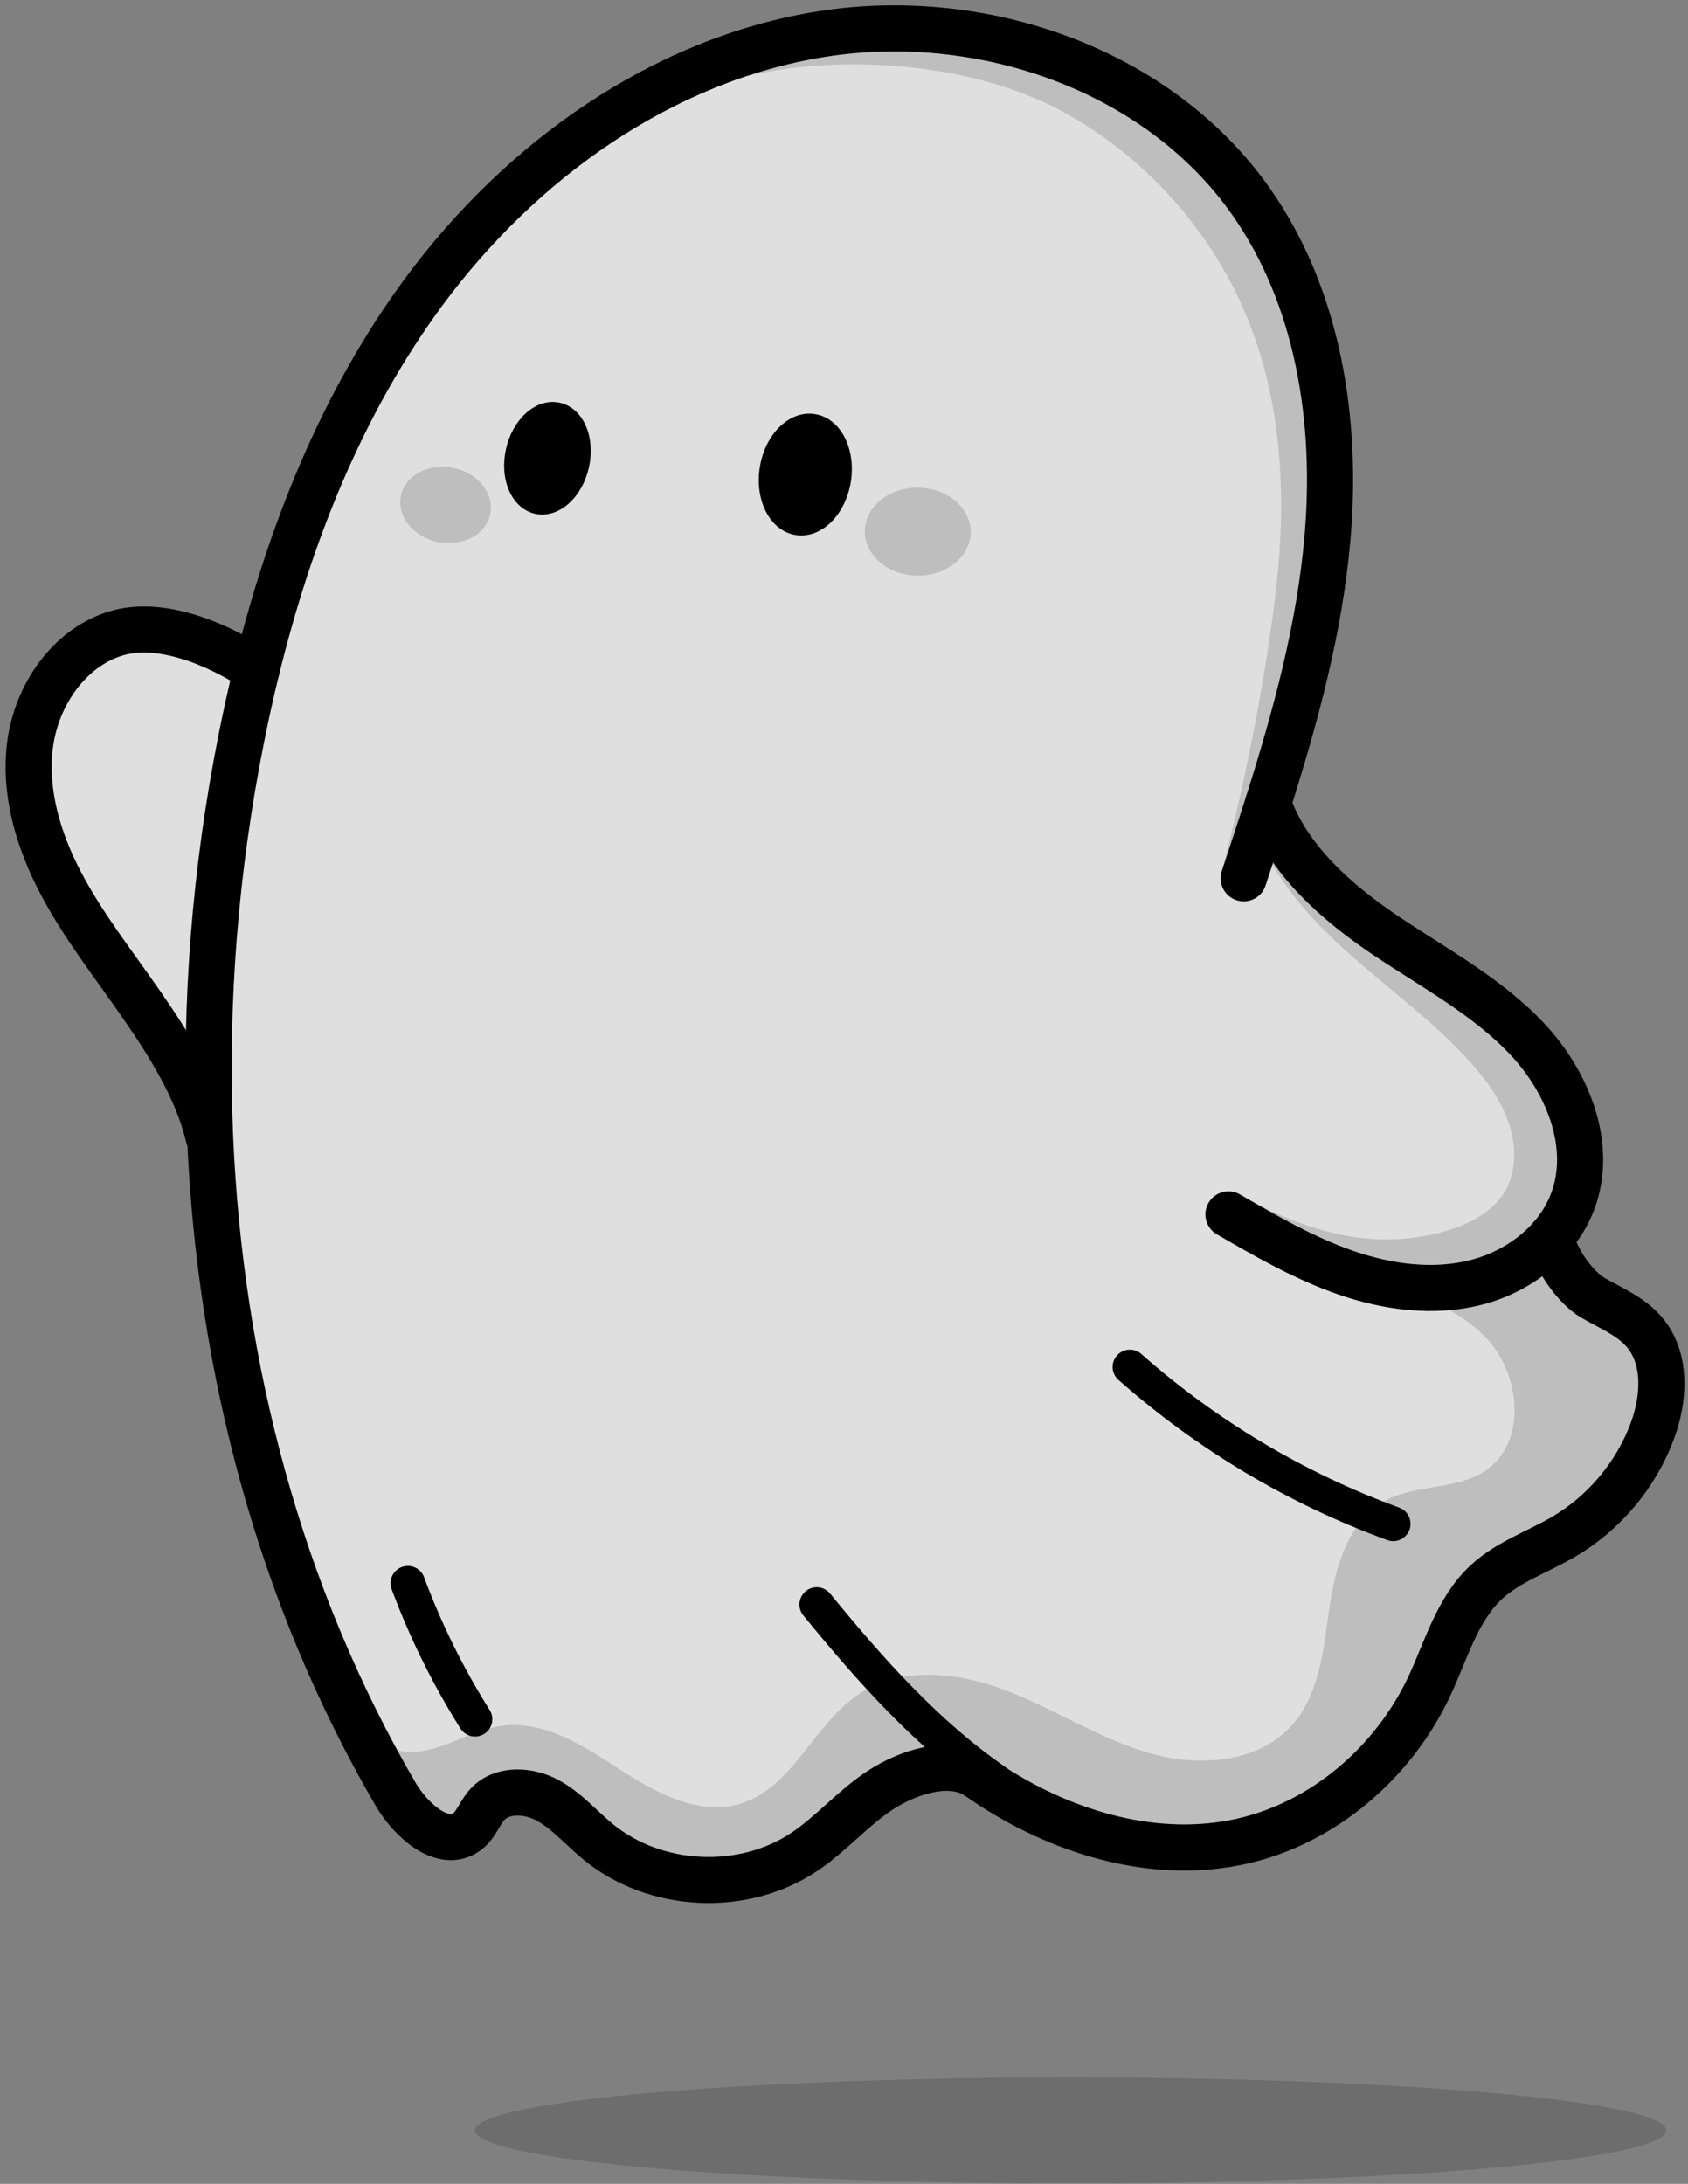 <svg width="293" height="379" viewBox="0 0 293 379" fill="none" xmlns="http://www.w3.org/2000/svg">
<rect x="0" y="0" width="293" height="379" fill="#808080" stroke="none"/>
<path d="M44.535 116.217C43.575 120.097 42.715 123.997 41.935 127.907C37.375 150.647 35.475 174.057 36.465 197.287H36.205C34.295 189.097 29.325 181.207 24.525 174.287C19.735 167.367 14.475 160.717 10.555 153.267C6.635 145.807 4.095 137.327 5.255 128.977C6.425 120.637 11.865 112.587 19.885 110.007C27.705 107.497 37.675 111.697 44.535 116.217Z" fill="white" fill-opacity="0.75" style="fill:white;fill-opacity:0.75;"/>
<path d="M269.276 214.667C269.726 218.207 273.406 223.437 276.496 225.227C279.596 227.017 283.046 228.417 285.376 231.127C289.306 235.687 288.916 242.627 286.836 248.277C284.016 255.927 278.486 262.537 271.466 266.667C266.956 269.327 261.806 271.027 257.976 274.587C252.906 279.307 251.026 286.417 248.076 292.687C241.916 305.807 229.856 316.257 215.726 319.497C200.916 322.887 185.126 318.307 172.346 310.077C171.456 309.507 170.576 308.917 169.716 308.307H169.706C165.026 305.107 157.626 307.527 152.876 310.627C148.116 313.717 144.376 318.177 139.666 321.347C129.026 328.517 113.696 327.777 103.796 319.617C100.876 317.217 98.386 314.257 95.067 312.447C91.757 310.647 87.147 310.377 84.597 313.157C83.337 314.527 82.737 316.457 81.326 317.667C77.197 321.187 71.367 316.017 68.636 311.327C48.507 276.787 38.187 237.317 36.467 197.287C35.477 174.057 37.377 150.647 41.937 127.907C42.717 123.997 43.577 120.097 44.536 116.217C50.297 92.727 59.316 69.927 73.647 50.537C90.356 27.937 114.906 10.297 142.666 5.907C170.426 1.517 201.036 12.007 217.176 35.007C228.856 51.667 232.186 73.047 230.426 93.307C229.066 109.037 224.896 124.317 220.116 139.407C223.396 149.087 232.066 156.677 240.556 162.377C249.046 168.077 258.266 172.987 265.236 180.467C272.206 187.947 276.596 198.967 272.976 208.527C272.116 210.797 270.846 212.857 269.276 214.667Z" fill="white" fill-opacity="0.75" style="fill:white;fill-opacity:0.75;"/>
<path d="M281.164 228.097C277.124 224.407 271.174 221.757 269.574 216.797C269.534 216.817 269.504 216.847 269.474 216.877C266.204 219.157 264.574 220.067 260.994 221.767C257.074 223.627 253.114 224.987 248.734 225.167C248.184 225.187 247.604 225.207 247.014 225.237C251.144 226.867 254.964 229.037 258.014 232.247C264.024 238.577 265.064 250.367 257.824 255.237C252.784 258.627 245.824 257.537 240.474 260.417C234.094 263.857 231.804 271.787 230.764 278.967C229.724 286.137 229.094 293.947 224.284 299.367C218.374 306.027 208.004 306.707 199.444 304.227C190.884 301.747 183.294 296.747 175.004 293.507C166.704 290.277 156.764 289.027 149.294 293.877C141.304 299.067 137.664 310.217 128.554 313.007C121.374 315.207 113.884 311.187 107.584 307.077C101.294 302.977 94.334 298.427 86.904 299.537C81.064 300.407 75.754 304.747 69.904 303.937C65.854 303.377 62.474 300.347 60.464 296.787C58.884 293.997 56.474 291.197 55.094 288.187C58.284 296.757 63.954 304.067 68.364 311.307C70.324 314.527 72.834 317.927 76.544 318.597C80.644 319.347 84.964 315.707 84.924 311.537C93.064 313.077 99.274 317.477 105.884 321.017C112.494 324.557 119.984 327.307 127.384 326.057C141.934 323.597 151.844 306.587 166.584 307.117C177.964 317.127 193.604 322.277 208.534 320.427C223.464 318.577 237.384 309.777 245.454 297.087C250.054 289.847 252.874 281.407 258.694 275.107C266.954 266.167 280.614 262.217 285.764 251.197C289.324 243.597 287.364 233.777 281.154 228.117L281.164 228.097Z" fill="black" fill-opacity="0.15" style="fill:black;fill-opacity:0.15;"/>
<ellipse cx="77.341" cy="87.631" rx="7.915" ry="6.574" transform="rotate(11.24 77.341 87.631)" fill="black" fill-opacity="0.15" style="fill:black;fill-opacity:0.15;"/>
<ellipse cx="159.298" cy="92.265" rx="9.19" ry="7.633" transform="rotate(1.098 159.298 92.265)" fill="black" fill-opacity="0.15" style="fill:black;fill-opacity:0.15;"/>
<path d="M215.874 152.426C219.894 137.566 223.814 117.466 225.534 102.176C227.254 86.886 226.564 71.066 221.334 56.586C215.094 39.296 202.304 24.446 186.114 15.716C169.934 6.986 146.384 5.076 128.504 9.366" stroke="black" stroke-opacity="0.15" style="stroke:black;stroke-opacity:0.15;" stroke-width="8" stroke-linecap="round" stroke-linejoin="round"/>
<path d="M215.465 212.046C227.535 218.416 239.135 220.856 251.025 217.766C256.315 216.396 261.595 213.746 264.485 209.106C266.955 205.126 267.355 200.086 266.235 195.536C265.115 190.986 262.595 186.886 259.595 183.286C248.055 169.436 230.385 161.196 222.665 144.906" stroke="black" stroke-opacity="0.15" style="stroke:black;stroke-opacity:0.15;" stroke-width="8" stroke-linecap="round" stroke-linejoin="round"/>
<path d="M135.199 74.203C136.861 72.515 139.087 71.484 141.461 71.865C143.841 72.242 145.634 73.919 146.686 76.042C147.74 78.168 148.124 80.856 147.686 83.612L147.686 83.615C147.242 86.376 146.036 88.81 144.371 90.501C142.709 92.19 140.484 93.224 138.11 92.848L138.107 92.848C135.728 92.466 133.935 90.79 132.883 88.666C131.829 86.54 131.445 83.852 131.883 81.092L131.884 81.089C132.327 78.327 133.533 75.893 135.199 74.203Z" fill="black" style="fill:black;fill-opacity:1;"/>
<path d="M91.259 71.73C92.878 70.257 94.996 69.402 97.183 69.893C99.374 70.384 100.926 72.06 101.762 74.084C102.6 76.112 102.788 78.616 102.218 81.136C101.654 83.659 100.413 85.845 98.791 87.322C97.172 88.796 95.054 89.652 92.866 89.16C90.674 88.669 89.122 86.989 88.287 84.964C87.449 82.933 87.262 80.427 87.831 77.907C88.396 75.388 89.636 73.206 91.259 71.73Z" fill="black" style="fill:black;fill-opacity:1;"/>
<path d="M215.876 152.427C217.306 148.097 218.736 143.767 220.116 139.407C224.896 124.317 229.066 109.037 230.426 93.307C232.186 73.047 228.856 51.667 217.176 35.007C201.036 12.007 170.426 1.517 142.666 5.907C114.906 10.297 90.356 27.937 73.647 50.537C59.316 69.927 50.297 92.727 44.536 116.217C43.577 120.097 42.717 123.997 41.937 127.907C37.377 150.647 35.477 174.057 36.467 197.287C38.187 237.317 48.507 276.787 68.636 311.327C71.367 316.017 77.197 321.187 81.326 317.667C82.737 316.457 83.337 314.527 84.597 313.157C87.147 310.377 91.757 310.647 95.067 312.447C98.386 314.257 100.876 317.217 103.796 319.617C113.696 327.777 129.026 328.517 139.666 321.347C144.376 318.177 148.116 313.717 152.876 310.627C157.626 307.527 165.026 305.107 169.706 308.317" stroke="black" style="stroke:black;stroke-opacity:1;" stroke-width="8" stroke-linecap="round" stroke-linejoin="round"/>
<path d="M169.715 308.307C170.575 308.917 171.455 309.507 172.345 310.077C185.125 318.307 200.915 322.887 215.725 319.497C229.855 316.257 241.915 305.807 248.075 292.687C251.025 286.417 252.905 279.307 257.975 274.587C261.805 271.027 266.955 269.327 271.465 266.667C278.485 262.537 284.015 255.927 286.835 248.277C288.915 242.627 289.305 235.687 285.375 231.127C283.045 228.417 279.595 227.017 276.495 225.227C273.405 223.437 269.725 218.207 269.275 214.667" stroke="black" style="stroke:black;stroke-opacity:1;" stroke-width="8" stroke-linecap="round" stroke-linejoin="round"/>
<path d="M141.766 278.457C151.017 289.776 160.861 300.899 172.898 309.2" stroke="black" style="stroke:black;stroke-opacity:1;" stroke-width="6" stroke-linecap="round" stroke-linejoin="round"/>
<path d="M82.455 298.367C77.775 290.927 73.855 282.997 70.795 274.757" stroke="black" style="stroke:black;stroke-opacity:1;" stroke-width="6" stroke-linecap="round" stroke-linejoin="round"/>
<path d="M241.835 264.457C225.075 258.347 209.485 249.057 196.125 237.227" stroke="black" style="stroke:black;stroke-opacity:1;" stroke-width="6" stroke-linecap="round" stroke-linejoin="round"/>
<path d="M36.205 197.297C34.295 189.097 29.325 181.207 24.525 174.287C19.735 167.367 14.475 160.717 10.555 153.267C6.635 145.807 4.095 137.327 5.255 128.977C6.425 120.637 11.865 112.587 19.885 110.007C27.705 107.497 37.675 111.697 44.535 116.217" stroke="black" style="stroke:black;stroke-opacity:1;" stroke-width="8" stroke-linecap="round" stroke-linejoin="round"/>
<path d="M213.234 210.757C219.824 214.567 226.464 218.407 233.654 220.887C240.844 223.367 248.724 224.437 256.104 222.587C261.134 221.327 265.894 218.557 269.274 214.667C270.844 212.857 272.114 210.797 272.974 208.527C276.594 198.967 272.204 187.947 265.234 180.467C258.264 172.987 249.044 168.077 240.554 162.377C232.064 156.677 223.394 149.087 220.114 139.407" stroke="black" style="stroke:black;stroke-opacity:1;" stroke-width="8" stroke-linecap="round" stroke-linejoin="round"/>
<ellipse cx="185.836" cy="369.717" rx="103.381" ry="9.191" fill="black" fill-opacity="0.15" style="fill:black;fill-opacity:0.15;"/>
</svg>
